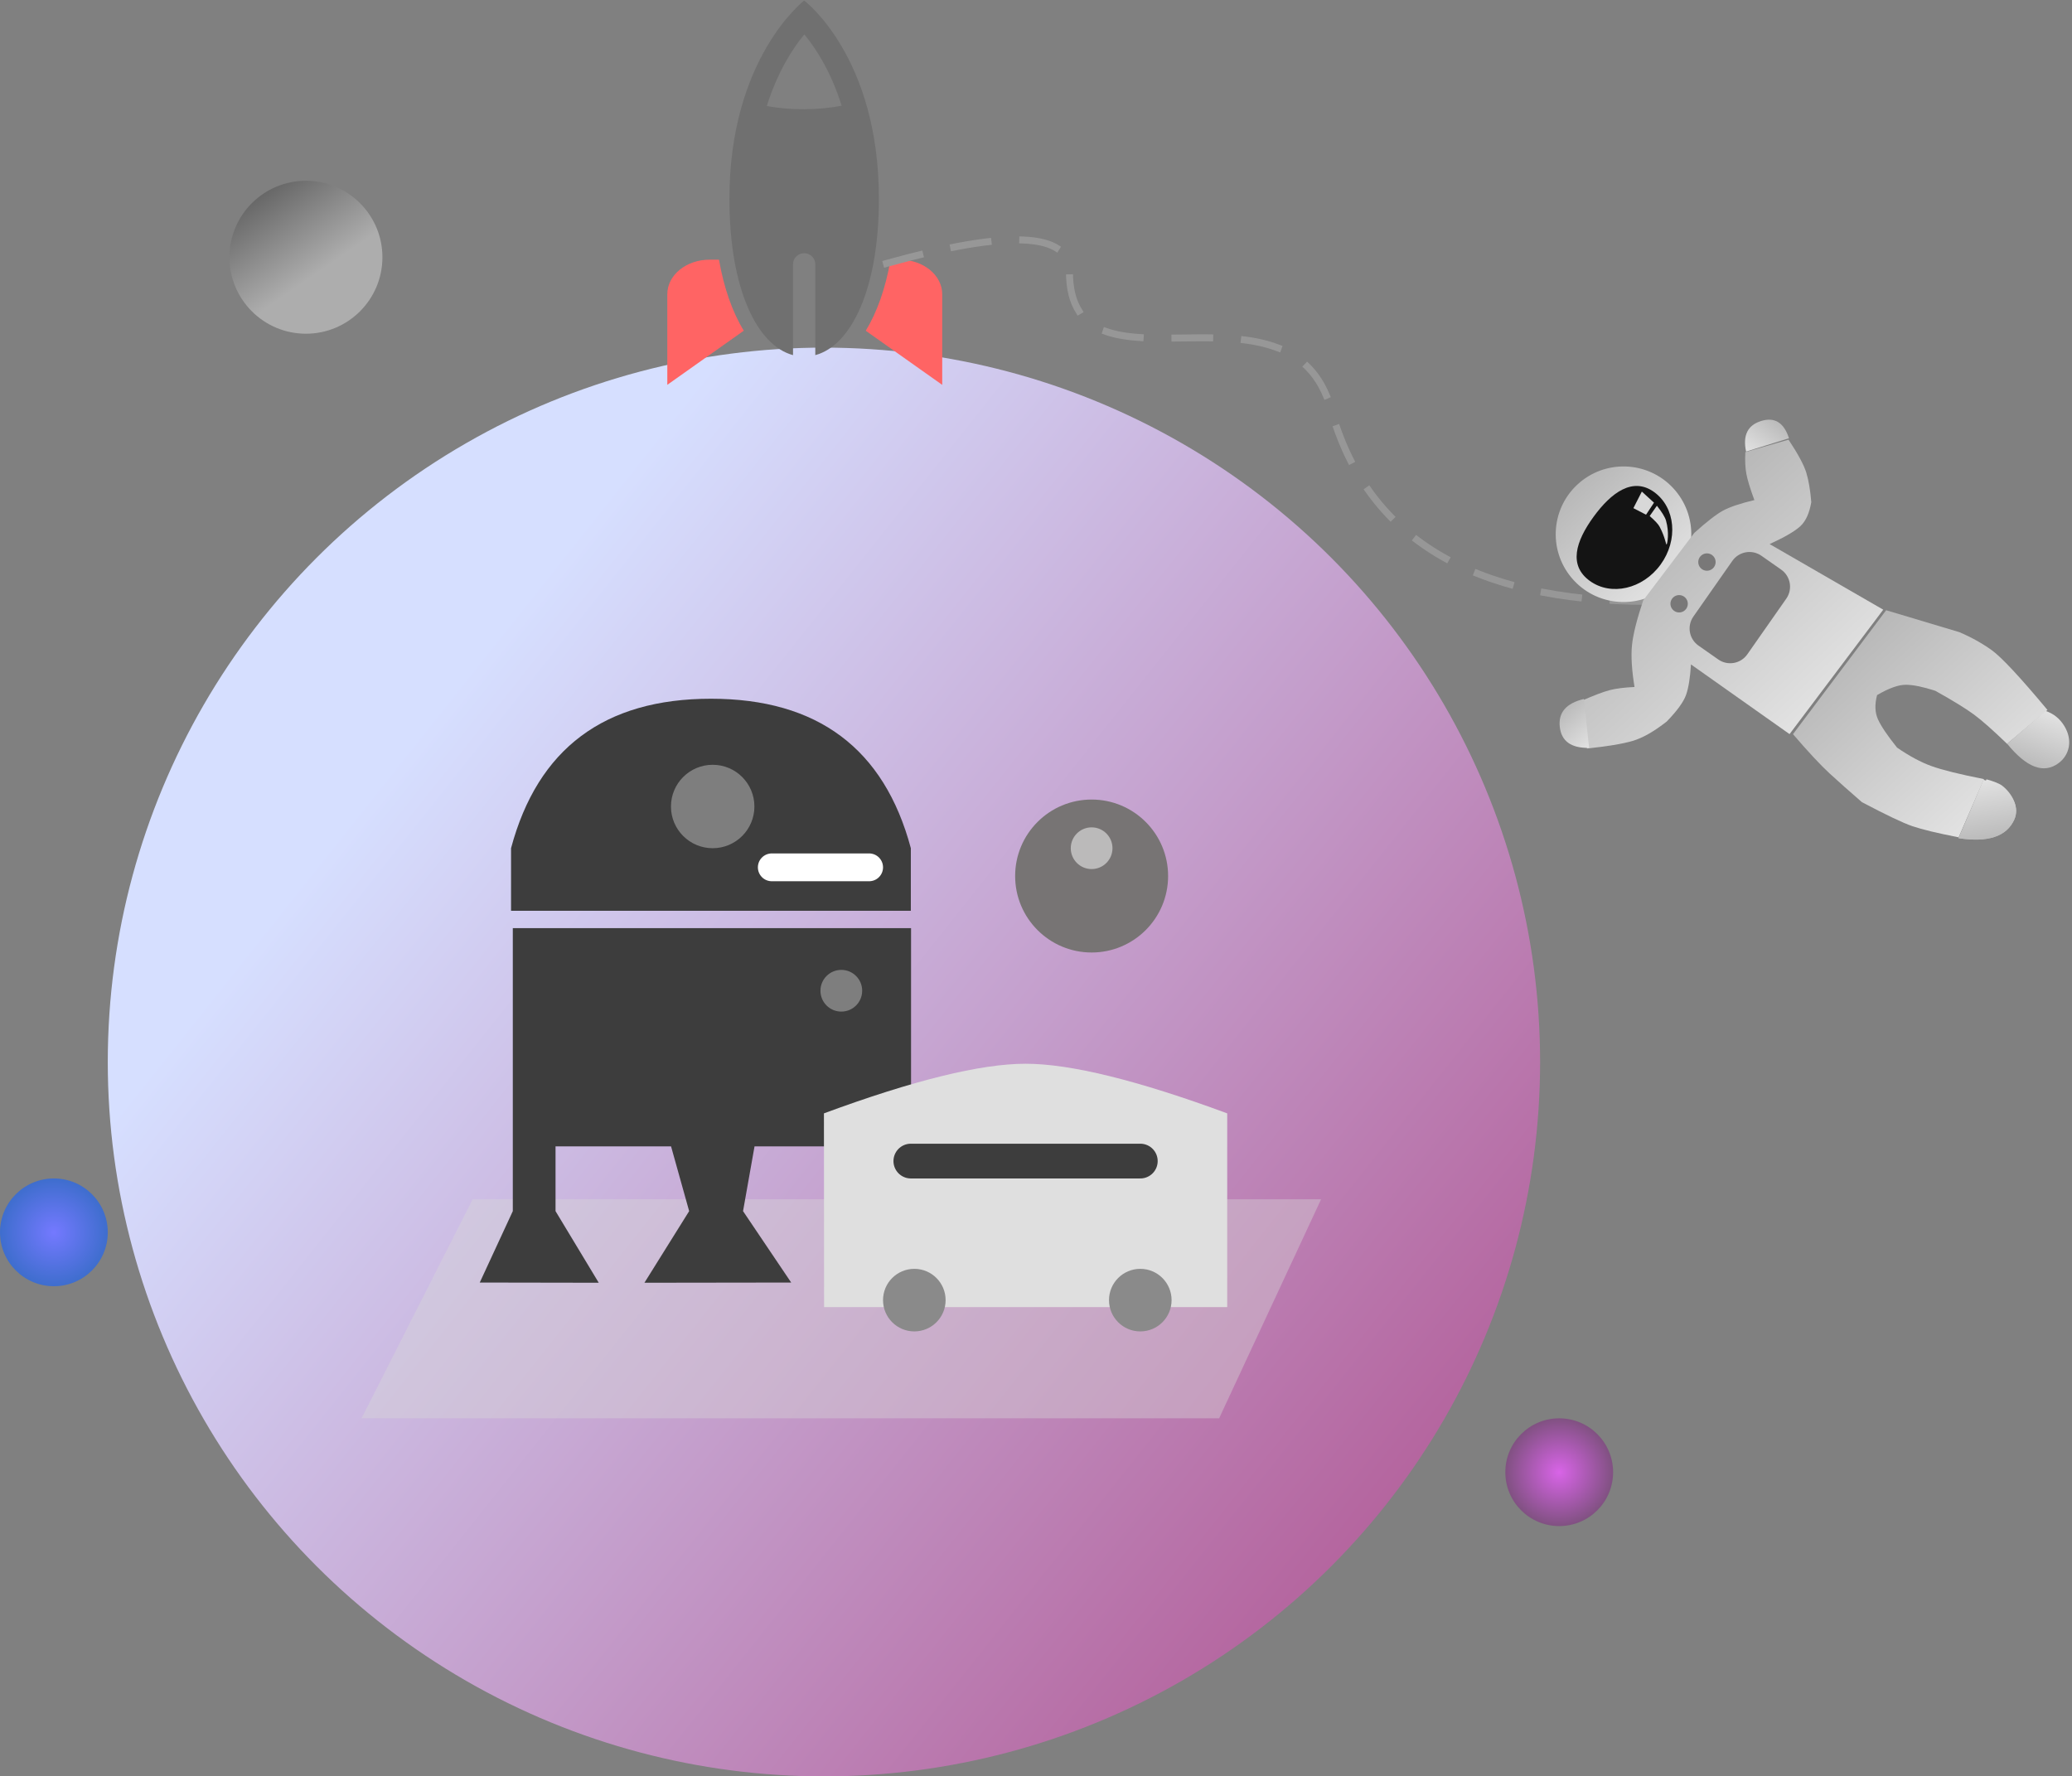 
<svg width="596px" height="511px" viewBox="0 0 596 511" version="1.1" xmlns="http://www.w3.org/2000/svg" xmlns:xlink="http://www.w3.org/1999/xlink">
    <rect x="0" y="0" width="596" height="511" fill="#808080" stroke="none"/>
    <defs>
        <linearGradient x1="16.846%" y1="32.998%" x2="117.712%" y2="113.196%" id="linearGradient-1">
            <stop stop-color="#D6DFFF" offset="0%"></stop>
            <stop stop-color="#A42A70" offset="100%"></stop>
        </linearGradient>
        <linearGradient x1="19.183%" y1="0%" x2="59.699%" y2="58.822%" id="linearGradient-2">
            <stop stop-color="#5E5E5E" offset="0%"></stop>
            <stop stop-color="#ADADAD" offset="100%"></stop>
        </linearGradient>
        <radialGradient cx="50%" cy="50%" fx="50%" fy="50%" r="107.663%" id="radialGradient-3">
            <stop stop-color="#7479FF" offset="0%"></stop>
            <stop stop-color="#006094" offset="100%"></stop>
        </radialGradient>
        <radialGradient cx="50%" cy="50%" fx="50%" fy="50%" r="111.354%" id="radialGradient-4">
            <stop stop-color="#D864E7" offset="0%"></stop>
            <stop stop-color="#153905" offset="100%"></stop>
        </radialGradient>
        <linearGradient x1="50%" y1="0%" x2="50%" y2="100%" id="linearGradient-5">
            <stop stop-color="#B8B8B8" offset="0%"></stop>
            <stop stop-color="#E2E2E2" offset="100%"></stop>
        </linearGradient>
        <linearGradient x1="50%" y1="0%" x2="50%" y2="100%" id="linearGradient-6">
            <stop stop-color="#B8B8B8" offset="0%"></stop>
            <stop stop-color="#E2E2E2" offset="100%"></stop>
        </linearGradient>
        <linearGradient x1="50%" y1="0%" x2="50%" y2="100%" id="linearGradient-7">
            <stop stop-color="#B8B8B8" offset="0%"></stop>
            <stop stop-color="#E2E2E2" offset="100%"></stop>
        </linearGradient>
        <linearGradient x1="50%" y1="0%" x2="50%" y2="100%" id="linearGradient-8">
            <stop stop-color="#B8B8B8" offset="0%"></stop>
            <stop stop-color="#E2E2E2" offset="100%"></stop>
        </linearGradient>
        <linearGradient x1="50%" y1="0%" x2="50%" y2="100%" id="linearGradient-9">
            <stop stop-color="#B8B8B8" offset="0%"></stop>
            <stop stop-color="#E2E2E2" offset="100%"></stop>
        </linearGradient>
        <linearGradient x1="50%" y1="0%" x2="50%" y2="100%" id="linearGradient-10">
            <stop stop-color="#B8B8B8" offset="0%"></stop>
            <stop stop-color="#E2E2E2" offset="100%"></stop>
        </linearGradient>
        <linearGradient x1="50%" y1="0%" x2="50%" y2="100%" id="linearGradient-11">
            <stop stop-color="#B8B8B8" offset="0%"></stop>
            <stop stop-color="#E2E2E2" offset="100%"></stop>
        </linearGradient>
        <linearGradient x1="50%" y1="0%" x2="50%" y2="100%" id="linearGradient-12">
            <stop stop-color="#B8B8B8" offset="0%"></stop>
            <stop stop-color="#E2E2E2" offset="100%"></stop>
        </linearGradient>
        <linearGradient x1="50%" y1="0%" x2="50%" y2="100%" id="linearGradient-13">
            <stop stop-color="#B8B8B8" offset="0%"></stop>
            <stop stop-color="#E2E2E2" offset="100%"></stop>
        </linearGradient>
        <linearGradient x1="50%" y1="0%" x2="50%" y2="100%" id="linearGradient-14">
            <stop stop-color="#B8B8B8" offset="0%"></stop>
            <stop stop-color="#E2E2E2" offset="100%"></stop>
        </linearGradient>
    </defs>
    <g id="Page-1" stroke="none" stroke-width="1" fill="none" fill-rule="evenodd">
        <g id="Artboard" transform="translate(-2003, -1054)">
            <g id="illustration" transform="translate(1993, 1044)">
                <rect id="Rectangle" opacity="0" x="0" y="0.017" width="626.713" height="530.983"></rect>
                <ellipse id="Oval" fill="url(#linearGradient-1)" cx="247" cy="315.5" rx="206" ry="205.5"></ellipse>
                <circle id="Oval" fill="url(#linearGradient-2)" cx="98" cy="84" r="22"></circle>
                <circle id="Oval" fill="url(#radialGradient-3)" cx="25.5" cy="364.5" r="15.5"></circle>
                <circle id="Oval" fill="url(#radialGradient-4)" cx="458.5" cy="433.5" r="15.5"></circle>
                <polygon id="Rectangle" fill-opacity="0.4" fill="#D8D8D8" points="145.953 355 390 355 360.674 418 114 418"></polygon>
                <g id="robot" transform="translate(148, 211)">
                    <path d="M9,61 L9,42.998 C16.678,14.333 35.844,-4.302308e-14 66.5,0 C97.156,-4.44109213e-14 116.322,14.333 124,42.998 L124,61 L9,61 Z" id="Path-3" fill="#3D3D3D"></path>
                    <circle id="Oval" fill-opacity="0.5" fill="#C0C0C0" cx="67" cy="31" r="12"></circle>
                    <path d="M84,48.5 L112,48.5" id="Path-2" stroke="#FFFFFF" stroke-width="8" stroke-linecap="round" stroke-linejoin="round"></path>
                    <polygon id="Path-4" fill="#3D3D3D" points="9.505 66 124.059 66 124.059 147.398 133 168 103.382 168 113.269 147.398 113.269 128.766 79.038 128.766 75.734 147.398 89.58 167.942 47.365 168 60.232 147.398 55.026 128.766 21.796 128.766 21.796 147.398 34.227 168 0 167.942 9.505 147.398"></polygon>
                    <circle id="Oval" fill-opacity="0.5" fill="#C0C0C0" cx="104" cy="84" r="6"></circle>
                </g>
                <g id="robot" transform="translate(247, 316)">
                    <path d="M0,14.273 C25.766,4.758 45.099,-1.53950926e-14 58,-5.68434189e-14 C70.901,-1.53950926e-14 90.234,4.758 116,14.273 L116,70 L0.045,70 L0,14.273 Z" id="Path-4" fill="#DFDFDF"></path>
                    <circle id="Oval" fill="#8A8A8A" cx="26" cy="68" r="9"></circle>
                    <circle id="Oval" fill="#8A8A8A" cx="91" cy="68" r="9"></circle>
                    <path d="M25,28 L91,28" id="Path-2" stroke="#3D3D3D" stroke-width="10" stroke-linecap="round" stroke-linejoin="round"></path>
                </g>
                <g id="robot" transform="translate(302, 240)">
                    <circle id="Oval" fill="#777474" cx="22" cy="22" r="22"></circle>
                    <circle id="Oval" fill-opacity="0.5" fill="#FFFFFF" cx="22" cy="14" r="6"></circle>
                </g>
                <g id="iconfinder_rocket_353437" transform="translate(241.85, 65.517) rotate(-360) translate(-241.85, -65.517) translate(201.85, 10.017)" fill-rule="nonzero">
                    <path d="M39.463,0.142 C39.463,0.142 17.963,16.632 17.963,57.141 C17.963,83.122 25.911,99.365 36.261,102.142 L36.261,75.992 C36.261,74.245 37.693,72.828 39.463,72.828 C41.232,72.828 42.664,74.245 42.664,75.992 L42.664,102.142 C53.014,99.367 60.963,83.122 60.963,57.141 C60.963,16.164 39.463,0.142 39.463,0.142 Z M39.211,31.405 C35.52,31.405 31.915,31.078 28.722,30.481 C31.849,20.521 36.259,13.811 39.503,9.887 C42.739,13.763 47.127,20.413 50.233,30.384 C46.916,31.047 43.117,31.405 39.211,31.405 Z" id="Shape" fill="#707070"></path>
                    <path d="M12.242,74.683 C5.534,74.683 0.098,79.125 0.098,84.604 L0.098,110.683 L22.098,95.11 C18.834,89.782 16.396,82.865 14.957,74.683 L12.242,74.683 Z" id="Path" fill="#FF6464"></path>
                    <path d="M67.03,74.696 L64.318,74.696 C62.879,82.877 60.44,89.795 57.177,95.123 L79.177,110.696 L79.177,84.617 C79.175,79.138 73.738,74.696 67.03,74.696 Z" id="Path" fill="#FF6464"></path>
                </g>
                <path d="M484,183 C433.445,183 403.07,164.588 392.875,127.763 C381.361,86.175 317.621,127.763 317.621,88.161 C317.621,76.799 300.081,76.006 265,85.781" id="Line-2" stroke="#979797" stroke-width="2" stroke-linecap="square" stroke-dasharray="10"></path>
                <g id="astronot" transform="translate(520.857, 206.066) rotate(-43) translate(-520.857, -206.066) translate(464.857, 125.566)">
                    <circle id="Oval" fill="url(#linearGradient-5)" cx="52.826" cy="19.587" r="19.5"></circle>
                    <path d="M43.991,37.365 C38.895,40.134 35.176,42.545 32.836,44.6 C30.495,46.654 27.942,49.747 25.174,53.881 C22.897,51.949 20.939,50.541 19.301,49.658 C17.664,48.775 14.986,47.683 11.269,46.382 L3.098,57.49 C7.802,61.043 11.493,63.494 14.172,64.844 C16.85,66.193 20.518,67.067 25.174,67.466 C29.445,67.25 32.529,66.653 34.428,65.675 C36.326,64.697 38.675,62.875 41.477,60.208 L48.547,94.208 L92.666,86.411 L81.636,50.322 C86.17,51.829 89.502,52.583 91.63,52.583 C93.758,52.583 96.093,51.608 98.636,49.658 C100.75,46.983 102.318,44.607 103.34,42.531 C104.363,40.456 105.282,36.967 106.098,32.065 L94.575,26.208 C92.825,27.886 91.47,29.484 90.508,31.003 C89.546,32.521 88.398,34.878 87.061,38.073 C83.4,35.992 80.505,34.68 78.378,34.135 C76.251,33.591 72.782,33.276 67.97,33.19" id="Path-7" fill="url(#linearGradient-6)"></path>
                    <path d="M49.257,94.895 C48.985,101.685 48.985,106.838 49.257,110.354 C49.528,113.87 49.916,117.997 50.421,122.735 C53.008,130.175 54.981,135.166 56.339,137.71 C57.697,140.254 60.207,144.05 63.868,149.097 L80.614,141.814 C76.428,136.004 73.597,131.654 72.12,128.763 C70.642,125.873 69.44,122.331 68.513,118.138 C68.845,113.708 69.356,110.475 70.048,108.44 C70.74,106.405 72.263,104.649 74.619,103.172 C78.494,104.041 81.204,105.215 82.747,106.695 C84.29,108.174 85.943,110.506 87.706,113.691 C89.489,119.232 90.645,123.424 91.174,126.267 C91.702,129.109 92.111,133.331 92.399,138.93 L107.544,139.723 C108.223,127.404 108.223,119.561 107.544,116.194 C106.864,112.828 105.77,109.449 104.262,106.058 L93.167,87.097" id="Path-8" fill="url(#linearGradient-7)"></path>
                    <path d="M12.174,46.472 C7.62,43.894 4.105,44.273 1.629,47.61 C-0.847,50.948 -0.163,54.34 3.68,57.786" id="Path-9" fill="url(#linearGradient-8)"></path>
                    <path d="M83.758,141.379 C75.575,138.761 70.019,139.68 67.09,144.135 C64.994,147.324 66.434,151.03 68.926,153.721 C69.587,154.434 71.291,155.474 74.04,156.841" id="Path-9" fill="url(#linearGradient-9)" transform="translate(74.92, 148.383) rotate(-146) translate(-74.92, -148.383) "></path>
                    <path d="M108.946,139.846 C101.328,135.285 96.055,135.231 93.125,139.685 C91.029,142.873 91.431,147.229 95.249,150.277 C97.18,151.818 99.358,152.561 101.784,152.504" id="Path-9" fill="url(#linearGradient-10)" transform="translate(100.406, 144.446) rotate(-117) translate(-100.406, -144.446) "></path>
                    <path d="M106.684,22.966 C102.81,20.24 99.681,20.525 97.299,23.819 C94.917,27.114 95.527,30.326 99.131,33.455" id="Path-9" fill="url(#linearGradient-11)" transform="translate(101.28, 27.285) rotate(80) translate(-101.28, -27.285) "></path>
                    <path d="M49.84,123.408 L67.84,118.408" id="Path-10" fill="url(#linearGradient-12)"></path>
                    <path d="M88.315,117.489 L106.367,112.071" id="Path-10" fill="url(#linearGradient-13)" transform="translate(97.341, 114.78) rotate(19) translate(-97.341, -114.78) "></path>
                    <path d="M83.753,141.376 C75.569,138.758 70.013,139.677 67.084,144.133 C64.988,147.321 66.455,151.591 68.947,154.282 C69.607,154.995 71.009,155.847 73.152,156.839" id="Path-9" fill="url(#linearGradient-14)" transform="translate(74.917, 148.381) rotate(-146) translate(-74.917, -148.381) "></path>
                    <path d="M53.128,48.373 L72.678,48.369 C75.992,48.369 78.679,51.055 78.679,54.368 C78.679,54.369 78.679,54.369 78.679,54.37 L78.675,61.311 C78.675,64.624 75.989,67.309 72.676,67.31 L53.126,67.315 C49.812,67.316 47.125,64.63 47.125,61.316 C47.125,61.315 47.125,61.315 47.125,61.314 L47.129,54.374 C47.129,51.061 49.815,48.375 53.128,48.375 Z" id="Rectangle" fill="#797878" transform="translate(62.902, 57.842) rotate(-12) translate(-62.902, -57.842) "></path>
                    <path d="M52.422,33.459 C61.134,33.458 68.198,27.307 68.199,19.721 C68.2,12.134 60.859,9.782 52.146,9.783 C43.434,9.784 36.65,12.138 36.649,19.724 C36.648,27.311 43.71,33.46 52.422,33.459 Z" id="Oval" fill="#141414" transform="translate(52.424, 21.621) rotate(-11) translate(-52.424, -21.621) "></path>
                    <polygon id="Rectangle" fill="#D8D8D8" transform="translate(63.127, 17.174) rotate(-16) translate(-63.127, -17.174) " points="60.457 15.227 65.797 14.852 64.859 19.495 60.715 19.315"></polygon>
                    <path d="M63.079,20.856 L66.685,21.111 C65.856,23.312 65.084,24.795 64.369,25.56 C61.898,28.204 58.984,29.263 58.609,29.246 C58.203,29.229 60.026,28.039 61.931,24.861 C62.343,24.173 62.726,22.838 63.079,20.856 Z" id="Rectangle" fill="#D8D8D8" transform="translate(62.618, 25.051) rotate(-16) translate(-62.618, -25.051) "></path>
                    <circle id="Oval" fill="#797878" cx="50.887" cy="45.126" r="2.5"></circle>
                    <circle id="Oval" fill="#797878" cx="64.922" cy="41.806" r="2.5"></circle>
                </g>
            </g>
        </g>
    </g>
</svg>